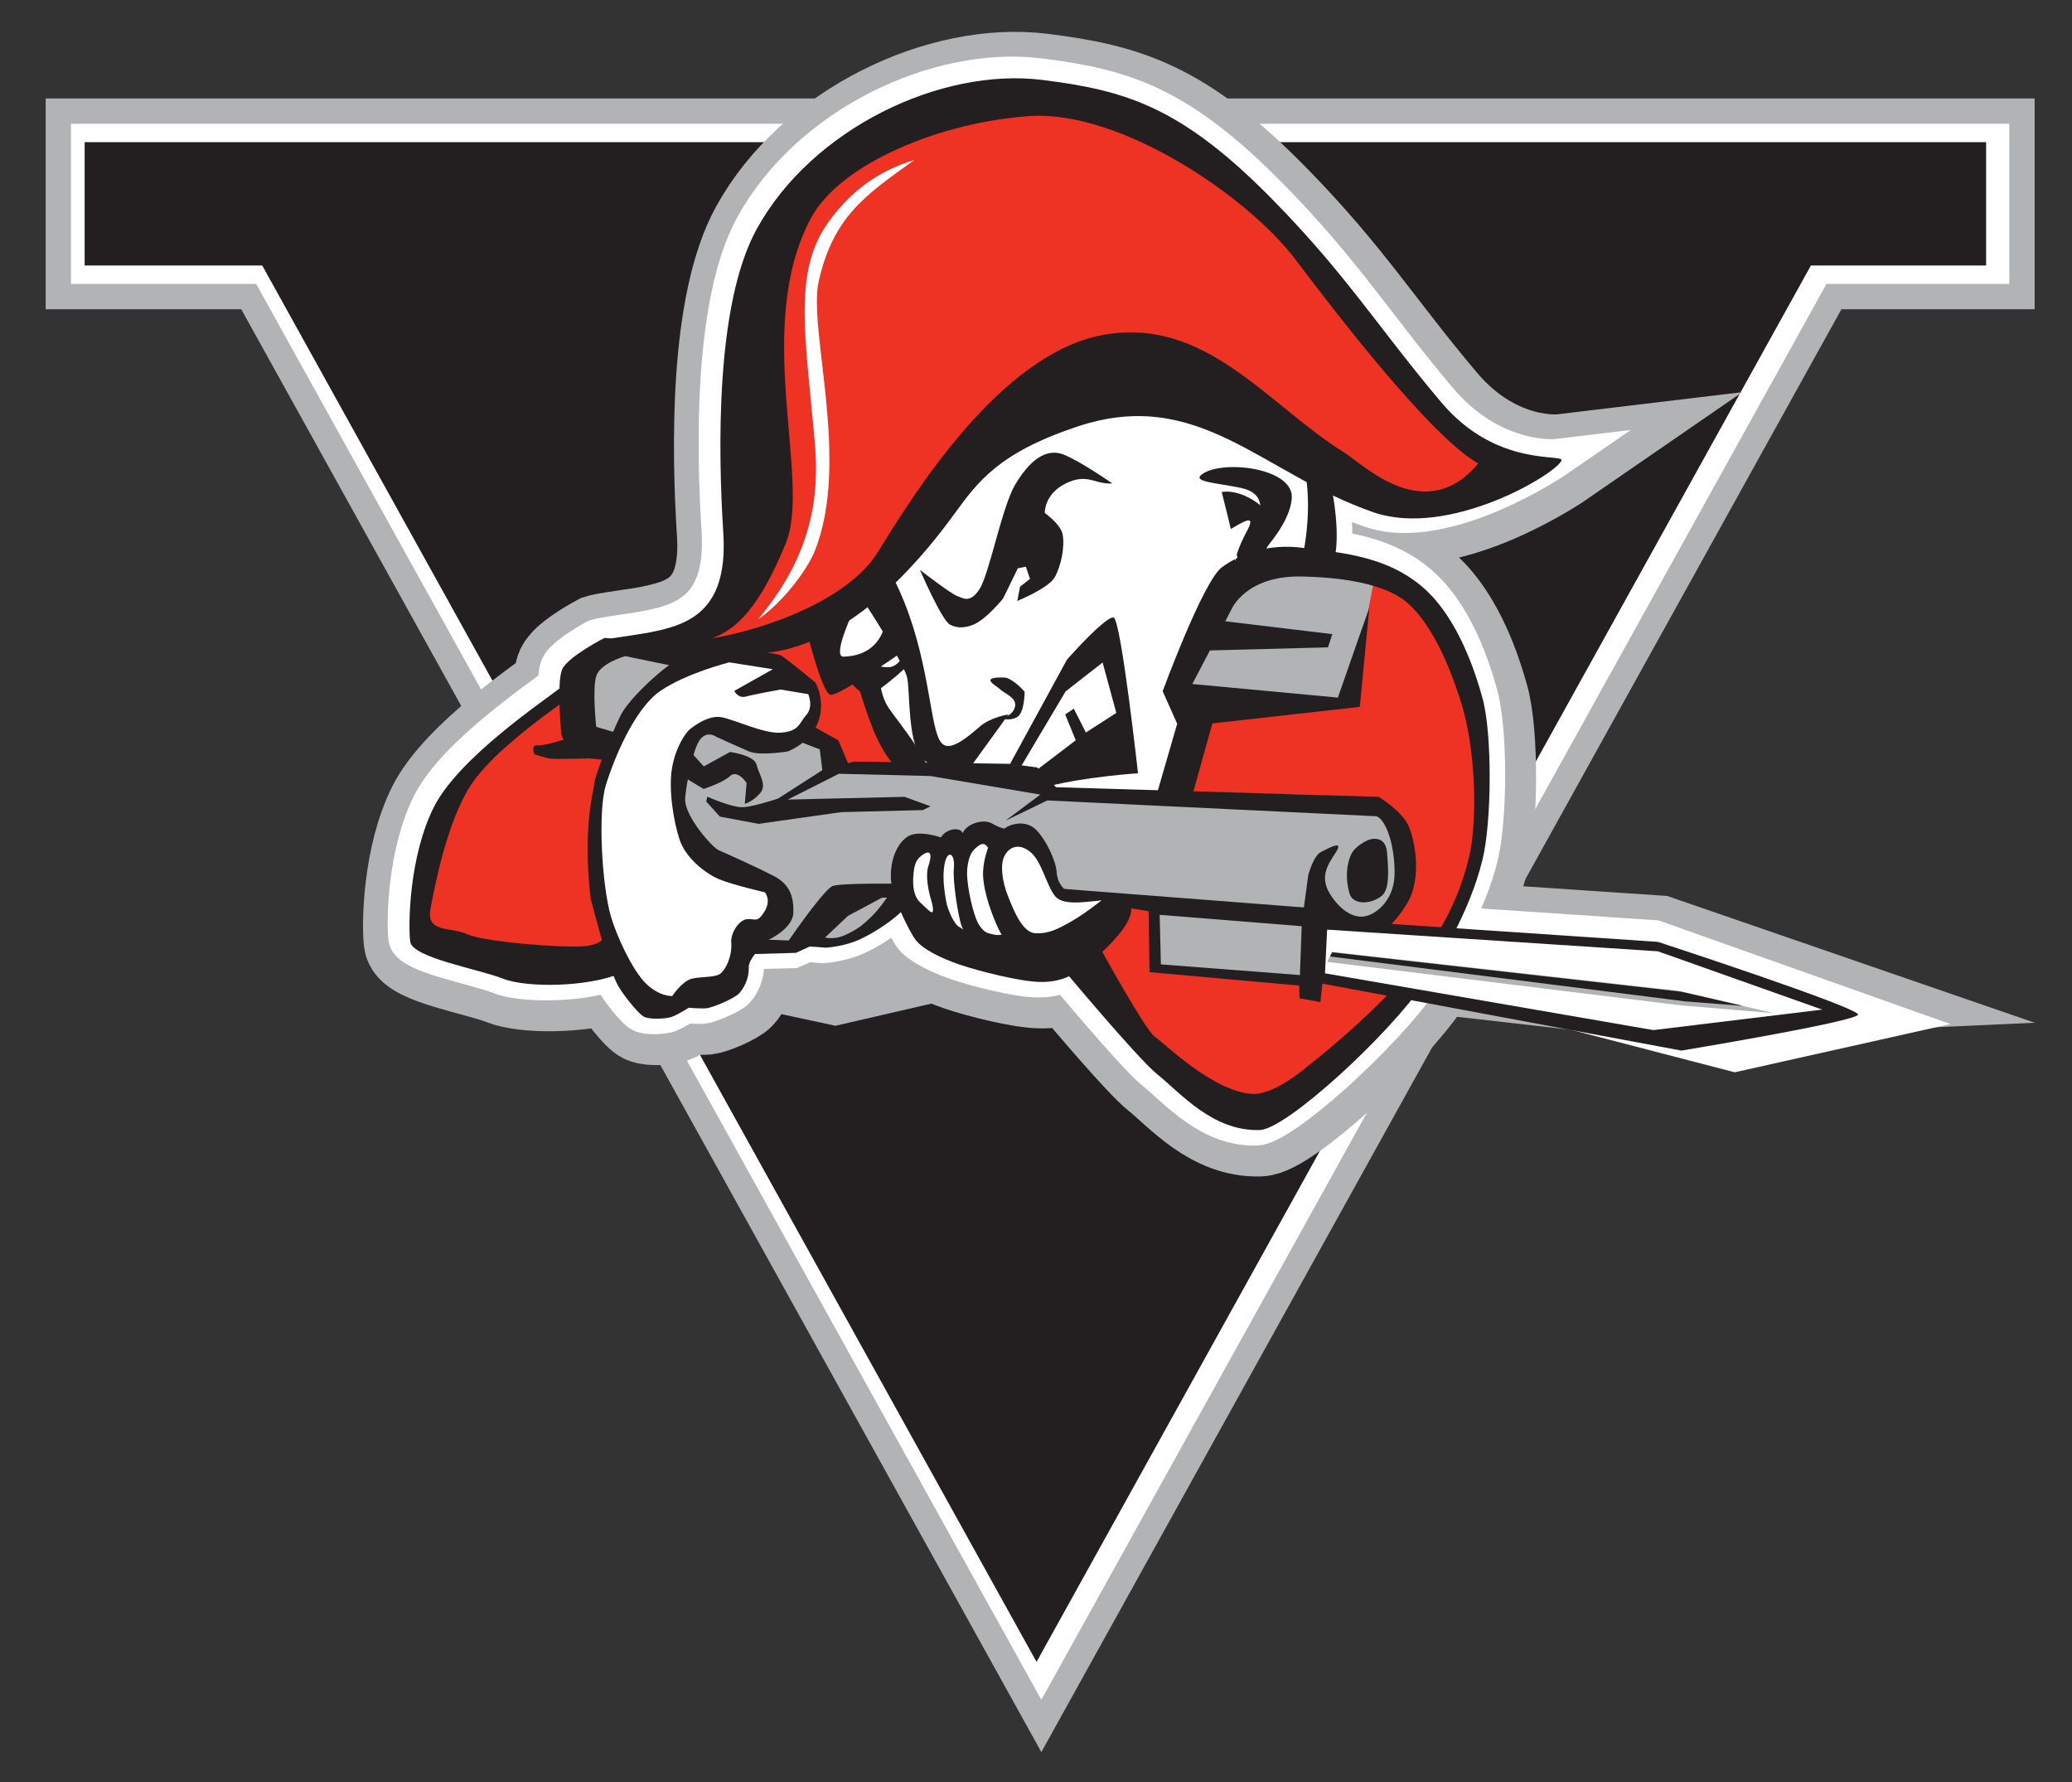 <?xml version="1.0" encoding="UTF-8"?>
<!-- Generator: Adobe Illustrator 14.0.0, SVG Export Plug-In . SVG Version: 6.00 Build 43363)  -->
<!DOCTYPE svg PUBLIC "-//W3C//DTD SVG 1.1//EN" "http://www.w3.org/Graphics/SVG/1.1/DTD/svg11.dtd">
<svg version="1.1" id="Layer_1" xmlns="http://www.w3.org/2000/svg" xmlns:xlink="http://www.w3.org/1999/xlink" x="0px" y="0px" width="250px" height="215px" viewBox="0 0 250 215" enable-background="new 0 0 250 215" xml:space="preserve">
<rect x="0" y="0" width="250" height="215" fill="#333333" stroke="none"/>
<g>
	<rect x="81.462" y="32.097" fill="#B1B3B5" width="95.779" height="21.002"/>
	<polyline fill="#231F20" points="219.07,32.035 125.646,200.508 32.217,32.035 10.788,32.035 10.788,17.155 107.767,17.155 107.767,32.035 86.621,32.035 125.646,102.157 164.378,32.035 143.236,32.035 143.236,17.155 240.213,17.155 240.213,32.035"/>
	<polygon fill="none" stroke="#B1B3B5" stroke-width="10.556" points="219.07,32.035 125.646,200.508 32.217,32.035 10.788,32.035 10.788,17.155 107.767,17.155 107.767,32.035 86.621,32.035 125.646,102.157 164.378,32.035 143.236,32.035 143.236,17.155 240.213,17.155 240.213,32.035"/>
	<polyline fill="#231F20" points="219.07,32.035 125.646,200.508 32.217,32.035 10.788,32.035 10.788,17.155 107.767,17.155 107.767,32.035 86.621,32.035 125.646,102.157 164.378,32.035 143.236,32.035 143.236,17.155 240.213,17.155 240.213,32.035"/>
	<polygon fill="none" stroke="#FFFFFF" stroke-width="4.441" points="219.07,32.035 125.646,200.508 32.217,32.035 10.788,32.035 10.788,17.155 107.767,17.155 107.767,32.035 86.621,32.035 125.646,102.157 164.378,32.035 143.236,32.035 143.236,17.155 240.213,17.155 240.213,32.035"/>
	<polyline fill="#231F20" points="218.496,32.035 125.067,200.508 31.642,32.035 10.213,32.035 10.213,17.155 107.211,17.155 107.211,32.035 86.047,32.035 125.067,102.157 163.804,32.035 142.657,32.035 142.657,17.155 239.637,17.155 239.637,32.035"/>
	<path fill="#B1B3B5" d="M97.662,114.216l-1.631,0.746l-4.945,0.104l-0.07,0.125c-0.385,0.521-0.695,1.061-0.672,1.472   c0.047,1.454-0.602,2.557-1.154,3.179c-0.552,0.621-3.189,1.721-3.936,1.806c-0.742,0.063-2.137-0.063-2.137-0.063   s-1.414,0.87-2.063,1.1c-0.621,0.226-2.494,0.351-3.287,0.02c-0.769-0.33-2.906-3.111-3.337-4.047   c-0.121-0.226-0.241-0.518-0.385-0.829l-0.144-0.042c-4.08,1.328-10.629,1.328-13.221,0.291   c-2.832-1.142-10.944-2.514-11.185-4.464c-0.264-1.95-0.144-10.333,2.879-16.289c3.026-5.956,13.345-12.828,15.097-14.238h0.023   c0.046-1.018,0.144-1.907,0.361-2.385c0.552-1.123,3.046-2.615,4.344-3.322l0.07-0.019c0.361-0.272,5.089-0.77,6.818-1.205   c4.414-0.937,8.757-2.844,8.182-11.83c-0.626-9.961-0.96-27.603,4.033-36.693c6.693-12.16,22.245-19.506,34.436-17.991   c10.128,1.266,16.872,3.236,28.03,14.669c8.857,9.052,12.576,15.299,20.159,24.262c6.697,7.929,14.472,6.997,14.472,6.997   s-13.56,9.359-22.654,6.247c-1.775-0.625-3.43-1.329-5.038-2.098l0.094-0.167c0.458,2.533,0.625,5.148,0.36,6.997l0.047,0.062   c3.792,0.579,8.209,1.702,11.569,5.311c1.752,1.888,4.223,5.501,6.096,12.307c1.2,4.359,1.104,15.027,0,19.487   c-0.746,3.05-1.969,5.793-3.217,8.282l24.382,1.64l15.937,5.497l-15.529,0.708l-27.357-3.112c-0.505,0.808-0.815,1.243-1.149,1.722   c-4.44,6.515-16.752,17.804-19.945,17.89c-5.734,0.163-9.6-4.526-12.381-6.744c-1.85-1.477-8.042-8.761-10.416-11.563l-0.241-0.229   c-1.149,0.521-2.28,0.707-3.527,0.664c-2.304-0.038-7.222-1.267-9.6-2.074c-2.374-0.809-4.441-1.869-5.28-2.905   c-0.432-0.518-1.177-1.908-1.85-3.404l-0.023-0.043c-1.27,1.228-3.287,2.514-4.821,3.241c-1.872,0.912-4.2,1.057-4.2,1.057   l-1.97-0.168"/>
	<path fill="none" stroke="#B1B3B5" stroke-width="11.203" stroke-miterlimit="6" d="M97.662,114.216l-1.631,0.746l-4.945,0.104   l-0.07,0.125c-0.385,0.521-0.695,1.061-0.672,1.472c0.047,1.454-0.602,2.557-1.154,3.179c-0.552,0.621-3.189,1.721-3.936,1.806   c-0.742,0.063-2.137-0.063-2.137-0.063s-1.414,0.87-2.063,1.1c-0.621,0.226-2.494,0.351-3.287,0.02   c-0.769-0.33-2.906-3.111-3.337-4.047c-0.121-0.226-0.241-0.518-0.385-0.829l-0.144-0.042c-4.08,1.328-10.629,1.328-13.221,0.291   c-2.832-1.142-10.944-2.514-11.185-4.464c-0.264-1.95-0.144-10.333,2.879-16.289c3.026-5.956,13.345-12.828,15.097-14.238h0.023   c0.046-1.018,0.144-1.907,0.361-2.385c0.552-1.123,3.046-2.615,4.344-3.322l0.07-0.019c0.361-0.272,5.089-0.77,6.818-1.205   c4.414-0.937,8.757-2.844,8.182-11.83c-0.626-9.961-0.96-27.603,4.033-36.693c6.693-12.16,22.245-19.506,34.436-17.991   c10.128,1.266,16.872,3.236,28.03,14.669c8.857,9.052,12.576,15.299,20.159,24.262c6.697,7.929,14.472,6.997,14.472,6.997   s-13.56,9.359-22.654,6.247c-1.775-0.625-3.43-1.329-5.038-2.098l0.094-0.167c0.458,2.533,0.625,5.148,0.36,6.997l0.047,0.062   c3.792,0.579,8.209,1.702,11.569,5.311c1.752,1.888,4.223,5.501,6.096,12.307c1.2,4.359,1.104,15.027,0,19.487   c-0.746,3.05-1.969,5.793-3.217,8.282l24.382,1.64l15.937,5.497l-15.529,0.708l-27.357-3.112c-0.505,0.808-0.815,1.243-1.149,1.722   c-4.44,6.515-16.752,17.804-19.945,17.89c-5.734,0.163-9.6-4.526-12.381-6.744c-1.85-1.477-8.042-8.761-10.416-11.563l-0.241-0.229   c-1.149,0.521-2.28,0.707-3.527,0.664c-2.304-0.038-7.222-1.267-9.6-2.074c-2.374-0.809-4.441-1.869-5.28-2.905   c-0.432-0.518-1.177-1.908-1.85-3.404l-0.023-0.043c-1.27,1.228-3.287,2.514-4.821,3.241c-1.872,0.912-4.2,1.057-4.2,1.057   l-1.97-0.168"/>
	<path fill="#FFFFFF" d="M97.278,113.843l-1.632,0.728l-4.945,0.123l-0.07,0.125c-0.384,0.52-0.672,1.06-0.672,1.472   c0.047,1.434-0.602,2.553-1.154,3.178c-0.524,0.604-3.189,1.722-3.936,1.803c-0.742,0.063-2.133-0.062-2.133-0.062   s-1.417,0.874-2.043,1.104c-0.645,0.226-2.494,0.349-3.287,0c-0.792-0.334-2.902-3.093-3.36-4.029   c-0.093-0.229-0.237-0.517-0.357-0.827l-0.144-0.043c-4.106,1.329-10.633,1.329-13.248,0.292   c-2.809-1.143-10.921-2.514-11.185-4.464c-0.265-1.95-0.144-10.334,2.878-16.29c3.026-5.959,13.368-12.828,15.097-14.257   l0.047,0.019c0.023-1.018,0.12-1.931,0.361-2.385c0.551-1.123,3.049-2.615,4.32-3.322l0.07-0.019   c0.361-0.272,5.089-0.789,6.818-1.205c4.413-0.937,8.757-2.844,8.182-11.83c-0.622-9.984-0.96-27.603,4.056-36.693   c6.674-12.16,22.222-19.506,34.44-17.991c10.128,1.263,16.845,3.236,28.03,14.669c8.854,9.048,12.576,15.295,20.136,24.261   c6.693,7.929,14.472,6.993,14.472,6.993s-13.563,9.362-22.658,6.228c-1.752-0.602-3.43-1.306-5.038-2.075l0.097-0.167   c0.479,2.533,0.622,5.147,0.382,6.993l0.026,0.062c3.815,0.583,8.205,1.702,11.565,5.315c1.752,1.869,4.246,5.501,6.096,12.307   c1.201,4.359,1.127,15.023,0.023,19.487c-0.742,3.05-1.966,5.789-3.24,8.279l24.386,1.64l27.595,9.798l-17.901,4.005l-37.319-9.692   c-0.501,0.808-0.144,0.229-0.454,0.706c-4.44,6.515-16.774,17.806-19.969,17.891c-5.734,0.163-9.596-4.526-12.381-6.749   c-1.85-1.472-8.038-8.756-10.415-11.576l-0.242-0.21c-1.149,0.521-2.28,0.685-3.503,0.665c-2.327-0.044-7.246-1.268-9.6-2.075   c-2.374-0.831-4.437-1.888-5.303-2.906c-0.431-0.521-1.173-1.907-1.822-3.402l-0.05-0.043c-1.247,1.224-3.287,2.514-4.821,3.239   c-1.872,0.891-4.176,1.057-4.176,1.057l-1.993-0.166"/>
	<path fill="none" stroke="#FFFFFF" stroke-width="4.486" stroke-miterlimit="6" d="M97.278,113.843l-1.632,0.728l-4.945,0.123   l-0.07,0.125c-0.384,0.52-0.672,1.06-0.672,1.472c0.047,1.434-0.602,2.553-1.154,3.178c-0.524,0.604-3.189,1.722-3.936,1.803   c-0.742,0.063-2.133-0.062-2.133-0.062s-1.417,0.874-2.043,1.104c-0.645,0.226-2.494,0.349-3.287,0   c-0.792-0.334-2.902-3.093-3.36-4.029c-0.093-0.229-0.237-0.517-0.357-0.827l-0.144-0.043c-4.106,1.329-10.633,1.329-13.248,0.292   c-2.809-1.143-10.921-2.514-11.185-4.464c-0.265-1.95-0.144-10.334,2.878-16.29c3.026-5.959,13.368-12.828,15.097-14.257   l0.047,0.019c0.023-1.018,0.12-1.931,0.361-2.385c0.551-1.123,3.049-2.615,4.32-3.322l0.07-0.019   c0.361-0.272,5.089-0.789,6.818-1.205c4.413-0.937,8.757-2.844,8.182-11.83c-0.622-9.984-0.96-27.603,4.056-36.693   c6.674-12.16,22.222-19.506,34.44-17.991c10.128,1.263,16.845,3.236,28.03,14.669c8.854,9.048,12.576,15.295,20.136,24.261   c6.693,7.929,14.472,6.993,14.472,6.993s-13.563,9.362-22.658,6.228c-1.752-0.602-3.43-1.306-5.038-2.075l0.097-0.167   c0.479,2.533,0.622,5.147,0.382,6.993l0.026,0.062c3.815,0.583,8.205,1.702,11.565,5.315c1.752,1.869,4.246,5.501,6.096,12.307   c1.201,4.359,1.127,15.023,0.023,19.487c-0.742,3.05-1.966,5.789-3.24,8.279l24.386,1.64l27.595,9.798l-17.901,4.005l-37.319-9.692   c-0.501,0.808-0.144,0.229-0.454,0.706c-4.44,6.515-16.774,17.806-19.969,17.891c-5.734,0.163-9.596-4.526-12.381-6.749   c-1.85-1.472-8.038-8.756-10.415-11.576l-0.242-0.21c-1.149,0.521-2.28,0.685-3.503,0.665c-2.327-0.044-7.246-1.268-9.6-2.075   c-2.374-0.831-4.437-1.888-5.303-2.906c-0.431-0.521-1.173-1.907-1.822-3.402l-0.05-0.043c-1.247,1.224-3.287,2.514-4.821,3.239   c-1.872,0.891-4.176,1.057-4.176,1.057l-1.993-0.166"/>
	<polyline fill="#EE3224" points="91.832,77.379 97.997,76.466 100.782,81.404 104.477,81.093 107.262,88.191 109.71,90.954 109.422,92.507 100.973,92.22 97.686,88.793 95.215,87.259 89.982,78.001"/>
	<polyline fill="#FFFFFF" points="99.846,75.219 99.846,80.783 103.541,80.161 105.701,84.167 109.71,90.954 116.982,92.694 124.539,93.735 126.388,95.581 139.97,95.891 143.668,89.104 145.202,83.855 142.421,81.093 147.988,71.214 153.531,67.811 159.099,67.811 159.099,56.708 138.101,42.512 122.693,51.148 107.79,69.742"/>
	<path fill="#231F20" d="M102.748,80.491c1.636,3.78,3.384,14.716,9.507,13.139c-0.408-2.366-3.481-5.999-4.993-8.159   c-1.2-1.721-1.177-4.292-1.177-4.292"/>
	<path fill="#EE3224" d="M160.155,67.772l11.495,4.856l7.293,17.059l0.602,8.403l-1.367,5.605l-3.551,10.167l-8.329,9.362   l-14.255,10.789l-14.591-8.112l-7.343-9.836l5.229-3.986l6.527-17.58l2.136-10.022c0,0-1.27-2.118-1.079-2.323   c0.218-0.229,4.561-10.19,4.561-10.19l8.279-4.755"/>
	<polyline fill="#B1B3B5" points="165.89,69.431 163.155,83.895 161.88,84.745 147.724,85.662 142.538,84.042 143.714,78.459 151.229,68.786 158.33,68.475"/>
	<path fill="#231F20" d="M147.437,68.436c2.229-1.62,5.567-2.906,9.863-2.327c4.293,0.583,10.87,0.875,15.478,5.813   c1.752,1.888,4.223,5.501,6.096,12.307c1.2,4.359,1.104,15.027,0,19.487c-1.586,6.516-5.447,12.557-6.935,14.736   c-4.44,6.515-16.752,17.804-19.945,17.89c-5.734,0.163-9.6-4.526-12.381-6.744c-2.305-1.85-11.353-12.681-11.353-12.681   l4.654-2.223c0,0,5.28,9.588,6.411,10.377c1.126,0.77,6.98,6.577,11.708,6.911c2.763,0.187,6.722-3.321,6.722-3.321   s6.838-5.248,12-11.143c4.654-5.314,6.476-9.941,7.486-14.051c1.007-4.11,0.886-12.638-0.862-18.43   c-2.043-6.663-4.371-10.252-6.29-12.055c-1.896-1.83-5.83-3.279-13.053-3.426c-6.722-0.125-8.427,3.923-8.427,3.923l-4.751,9.048   l17.567,1.64l2.351-6.744l1.441-4.091l-1.15,11.954l-17.785,1.993l-3.695,13.24l-4.463,0.291l3.912-13.488l-1.752-3.924   C140.284,83.397,145.179,70.076,147.437,68.436"/>
	<path fill="#231F20" d="M156.744,116.478l1.608,1.974l44.518,8.302c0,0,20.567-3.403,21.313-4.316   c0.552-0.727-24.145-8.8-24.145-8.8l-40.388-2.72"/>
	<polyline fill="#EE3224" points="73.086,89.955 68.984,88.96 69.248,83.646 65.048,86.098 53.673,97.262 50.239,111.832 56.241,114.092 69.225,117.309 74.431,115.732 72.15,104.337 71.983,96.89"/>
	<polyline fill="#B1B3B5" points="83.358,79.932 73.638,77.566 69.753,81.738 70.184,88.564 74.31,89.563 76.854,85.347 80.669,81.676"/>
	<polyline fill="#B1B3B5" points="97.255,87.465 100.541,90.371 100.973,92.22 110.98,92.818 122.549,93.319 127.421,94.979 134.522,95.352 159.507,95.934 166.464,97.363 169.658,103.404 168.435,108.781 164.884,111.808 159.868,111.186 134.837,108.217 107.044,108.968 103.517,113.303 97.95,113.967 93.63,113.886 90.728,112.204 95.071,108.925 93.175,106.746 86.742,103.404 82.038,98.114 82.709,89.333 86.959,87.507 90.798,89.127 95.215,89.769"/>
	<path fill="#231F20" d="M79.088,76.156c4.414-0.937,8.757-2.844,8.182-11.83c-0.626-9.961-0.96-27.603,4.033-36.693   c6.693-12.16,22.245-19.506,34.436-17.991c10.128,1.266,16.872,3.236,28.03,14.669c8.857,9.052,12.576,15.299,20.159,24.262   c6.697,7.929,14.856,6.104,14.472,6.997c-0.695,1.659-13.56,9.359-22.654,6.247c-13.534-4.669-21.117-15.299-35.876-10.314   c-9.387,3.154-11.881,6.597-14.81,10.625c-2.948,4.025-11.204,14.774-21.55,16.499c-10.318,1.741-15.38-0.913-19.871-1.061   C69.151,77.422,76.785,76.715,79.088,76.156"/>
	<path fill="#EE3224" d="M85.949,76.987c3.384-0.439,15.769-3.57,20.015-10.439c4.25-6.892,14.689-23.846,27.094-26.13   c12.431-2.284,19.871,8.427,29.183,14.215c2.258,1.411,9.721,8.948,16.127,1.287c-5.734-3.236-17.039-17.972-22.032-24.572   c-5.83-7.739-21.188-18.034-32.011-17.346c-10.823,0.703-22.968,5.726-26.496,12.346c-7.031,13.24,0.121,31.545-3.022,39.203   C91.687,73.207,88.878,75.946,85.949,76.987"/>
	<path fill="#231F20" d="M134.212,58.328c-2.138,0.144-2.976-1.305-5.618,0c-2.637,1.286-2.54,3.59-2.54,3.59l-5.016,10.276   c0,0-2.067,2.591-3.648,3.193c-0.792,0.311-1.779,0.498-2.762-0.019c-1.006-0.521-3.625-6.601-3.625-6.601s3.746,2.887,4.464,3.135   c0.699,0.249,1.562,0.956,2.711-0.812c1.177-1.783,2.716-9.918,4.297-12.595c2.234-3.776,4.297-4.296,5.905-3.632   C130.49,55.732,134.212,58.328,134.212,58.328"/>
	<path fill="#231F20" d="M124.278,69.847l-1.2,0.933l-0.338,1.725c0,0,3.745-1.515,4.51-2.844c0.77-1.329,1.251-3.714,0.963-5.19   c-0.314-1.472-2.761-3.007-2.761-3.007l-3.361,7.241l1.682-0.33"/>
	<path fill="#231F20" d="M107.79,69.742c3.959,7.72,4.27,16.021,5.303,18.928c0.575,1.62,1.441,2.261,5.062-0.956   c1.344-1.2,3.527-1.515,3.527-1.515l-4.7,6.495c0,0-4.227,0.688-5.832-1.348c-1.635-2.013-1.344-7.843-1.682-9.526   c-0.311-1.678-4.872-8.675-4.872-8.675"/>
	<path fill="#231F20" d="M121.877,92.158l6.865-12.58c0,0,2.396-2.719,4.102-4.168c0.695-0.602,1.295-0.999,1.535-0.893   c0.89,0.373,2.929,18.78,2.929,18.78s-6.169,0.396-10.776,1.558l-1.608-1.826l4.872-3.714l-1.271-3.115l1.034-0.704l1.46,2.883   l3.671-2.366l-1.654-6.08l-4.465,3.488l-5.399,9.087"/>
	<path fill="#231F20" d="M158.617,53.099c2.09,3.341,3.217,10.917,2.4,14.277c-0.505,1.993-1.367,0.851-4.079,0.936   c-3.192,0.082,0,0,0,0c2.374-10.501-0.745-15.38-1.274-17.723"/>
	<path fill="#231F20" d="M121.131,81.738c1.057,0.043,2.499,1.721,2.499,1.721s0,2.595-0.937,3.073   c-0.936,0.497-1.752,0.144-1.752,0.144s1.368-0.416,1.535-1.473c0.194-1.037-1.247-1.496-1.799-2.036   C120.102,82.651,118.109,81.676,121.131,81.738"/>
	<path fill="#231F20" d="M97.157,75.449c0,0,1.993,8.221,3.05,8.383c1.029,0.167,8.83-5.291,8.83-5.291l-2.09-4.297   c0,0,0,4.837-5.182,4.984c-1.294,0.02,0.839-4.693,0.839-4.693"/>
	<path fill="#231F20" d="M102.103,81.552c0,0,1.414,2.304,2.688,2.219c1.271-0.063,5.544-4.211,5.544-4.211l-1.321-0.458   c0,0-0.649,1.309-1.729,1.391c-1.057,0.062-2.207-0.416-2.207-0.416"/>
	<path fill="#231F20" d="M72.943,76.964c0,0-4.32,2.199-5.086,3.737c-0.746,1.534-0.12,7.906-0.12,7.906l1.029,2.7l4.274,0.373   l1.297-3.279l-2.4-0.707c0,0-0.505-4.65,0.023-6.185c0.552-1.535,3.481-2.347,3.481-2.347l6.263,1.29l3.959-1.309l0.792-0.913"/>
	<polyline fill="#231F20" points="147.242,74.89 160.754,76.509 160.226,78.106 144.052,78.521"/>
	<path fill="#231F20" d="M67.473,83.086c-1.752,1.41-12.071,8.283-15.097,14.238c-3.023,5.956-3.143,14.339-2.879,16.289   c0.241,1.95,8.353,3.322,11.185,4.464c2.832,1.12,10.268,1.037,14.23-0.664l-1.395-5.271c0,0-0.26,1.846-3.143,2.031   c-2.855,0.191-11.95-0.536-13.966-1.448c-2.016-0.938-5.039-0.086-4.464-3.136c0.599-3.03,2.16-11.395,5.423-15.648   c3.264-4.273,10.727-9.339,10.727-9.339"/>
	<path fill="#231F20" d="M68.168,89.189c0,0-2.568,0.828-3.36,0.746s-0.334,1.057-0.334,1.057s1.224,0.458,2.016,0.541   c0.765,0.085,4.701-0.039,4.701-0.039l0.458-0.956"/>
	<path fill="#231F20" d="M90.367,90.662c-1.391-0.602-3.936-1.764-3.936-1.764s-1.224-0.894-2.089,0.517   c-0.886,1.414-1.679,6.104-1.679,7.079c0.023,2.074,3.287,5.769,4.08,6.103c0.792,0.331,4.561,2.032,6.577,3.069   c1.989,1.019,2.471,2.533,2.401,4.483c-0.074,1.931-3.073,3.278-3.073,3.278s-2.327,2.099-2.304,3.236   c0.047,1.454-0.602,2.557-1.154,3.179c-0.552,0.621-3.189,1.721-3.936,1.806c-0.742,0.063-2.137-0.063-2.137-0.063   s-1.414,0.87-2.063,1.1c-0.621,0.226-2.494,0.351-3.287,0.02c-0.769-0.33-2.906-3.111-3.337-4.047   c-0.455-0.934-1.15-2.821-1.15-2.821l-2.016-7.408c-0.983-8.637,0.334-12.786,0.455-13.947s2.113-6.018,3.143-8.135   c1.034-2.098,5.4-6.142,7.657-7.245c2.257-1.119,10.99-0.517,11.783,0.023c0.815,0.517,4.079,3.216,4.079,3.216   s1.298,2.219,0.315,4.813c-1.01,2.576-3.648,3.508-3.648,3.508S91.734,91.221,90.367,90.662"/>
	<path fill="#FFFFFF" d="M94.135,88.401c-1.969,0.125-5.521-1.577-7.078-1.868c-1.562-0.272-3.217,0.994-3.769,1.41   c-0.552,0.416-1.802,2.242-2.21,4.775c-0.431,2.552,0.194,6.453,0.937,8.632c0.746,2.223,3.169,4.068,4.751,4.732   c1.585,0.664,5.521,1.577,5.521,1.577s0.815,0.913-0.047,2.323c-0.89,1.414-1.103,0.831-2.063,0.913   c-0.987,0.042-2.043,1.662-1.947,2.823c0.121,1.722-0.695,3.279-1.32,3.758c-0.599,0.478-2.304,0.33-3.431,0.602   c-1.15,0.268-2.374,2.094-2.374,2.094s-1.562,0.086-3.193-1.534c-1.655-1.64-3.504-5.706-4.2-8.054   c-1.104-3.818-1.585-12.657-0.625-15.811c0.959-3.155,3.458-9.301,6.624-11.437c3.143-2.137,8.279-3.423,8.279-3.423l5.256,0.828   l-4.654,2.618c0,0,0.455,0.932,1.391,0.684c0.959-0.272,4.2-0.851,4.2-0.851l3.337,0.56c0,0,0.672,1.495-0.241,2.509   C96.388,87.301,96.438,88.253,94.135,88.401"/>
	<path fill="#231F20" d="M83.261,90.643l1.659,1.826l3.166-1.744c0,0,2.929,0.392,3.194,1.534c0.264,1.142,1.316,2.428,0.431,3.446   c-0.913,1.038-1.849,1.286-1.849,1.286l0.218-2.529c0,0-1.08-1.663-1.993-0.831c-0.913,0.831-3.189,1.558-3.189,1.558l-2.619-1.577   "/>
	<polyline fill="#231F20" points="98.334,87.756 101.143,89.314 102.511,92.507 99.294,93.482 98.909,90.413 96.318,89.415"/>
	<path fill="#231F20" d="M85.351,96.121c0,0,2.976,1.348,4.343,1.266c1.344-0.085,4.176-1.037,4.176-1.037l5.377-3.446l3.815-1.018   l18.815,0.272l3.263,0.435l2.281,2.386l38.924,1.161c0,0,2.595,1.578,3.48,3.26c0.89,1.682,1.775,6.453,0.023,9.464   c-1.729,3.006-3.959,4.315-3.959,4.315l-5.4,0.354l-32.229-5.292l-21.837,0.063l-4.106,2.198l-3.287,3.093l-3,1.367l-5.785,0.167   l1.034-1.807l3.885,0.148c0,0,3.889-5.669,5.187-6.52c1.293-0.87,26.875,0.209,26.875,0.209l30.097,2.324l0.528-3.901   c0,0,0.622-2.366,1.558-2.801c0.937-0.458,2.809-1.539,1.752,0.082c-1.057,1.597-1.941,3.011-0.648,5.065   c1.298,2.032,2.906,2.902,4.227,2.615c1.34-0.272,3.551-1.974,3.528-5.253c0-3.279-0.987-6.309-2.161-6.806l-39.742-1.911   l-5.062,2.451l4.223-3.155l-13.271-2.241l-11.041-0.272l-6.166,3.116l14.087-0.334l3.143,1.143l-0.937,0.458l-9.84,0.249   l-9.958,1.41l-4.681-0.87l-1.655-1.83"/>
	<path fill="#231F20" d="M163.104,102.927c0.264-0.559,1.635-1.659,2.595-1.721c0.96-0.062,1.558,0.478,1.655,1.64   c0.07,1.162,0.431,4.024-0.459,5.062c-0.908,1.019-3.574,1.578-4.079-0.143C162.339,106.062,162.409,104.317,163.104,102.927"/>
	<path fill="#231F20" d="M166.079,101.369c0.65,0.936,0.961,2.657,0.891,4.588c-0.074,1.95-1.225,2.012-2.184,2.26   C165.815,106.225,166.515,105.024,166.079,101.369"/>
	<path fill="#231F20" d="M107.188,108.055c0,0-1.057,1.616-2.161,2.653c-1.08,1.037-1.631,1.453-3.143,2.141   c-1.511,0.66-2.688,0.163-2.688,0.163l-2.254,1.123l2.712,0.206c0,0,2.328-0.145,4.2-1.057c1.869-0.874,4.464-2.596,5.544-4.006   c1.052-1.434,0.478-1.391,0.478-1.391"/>
	<path fill="#FFFFFF" d="M131.189,108.199l2.207,0.393l-1.563,2.098l-6.958,2.634l-2.568-1.764c0,0-2.017-6.162-2.017-6.41   c-0.023-0.229,0.816-4.234,0.816-4.234l2.614,0.54l1.706,2.179l1.942,3.131l1.08,0.894"/>
	<path fill="#231F20" d="M121.154,100.001c0.746-0.622,2.642-1.123,3.889,0.144c1.224,1.266,2.355,3.714,2.448,5.066   c0.073,1.348,0.959,2.404,1.729,2.365c0.769-0.062,6.096,0.89,4.177,1.015c-1.943,0.124-5.066,0.813-6.096-0.475   c-1.057-1.29-1.632-4.339-3.073-5.396c-1.414-1.08-2.545-0.439-3.046,0.579c-0.505,0.999-0.314,2.991,0.501,4.981   c0.626,1.538,1.659,4.215,3.217,4.315c1.561,0.086,2.641-0.435,4.51-1.511c1.873-1.104,3.889-2.763,3.889-2.763l1.538-0.105   c0,0,5.109,0.459-2.665,7.39c-2.521,2.242-4.417,2.926-6.744,2.863c-2.304-0.038-7.222-1.267-9.6-2.074   c-2.374-0.809-4.441-1.869-5.28-2.905c-0.839-1.019-2.929-5.396-3.046-7.328c-0.12-1.907,0.455-4.129,1.942-5.186   c1.321-0.932,4.08,0.062,4.08,0.062c0.575-1.018,2.28-1.348,2.642-0.521c0.334-0.995,2.374-1.845,3.574-1.138   C120.941,100.063,121.038,99.834,121.154,100.001"/>
	<path fill="#FFFFFF" d="M120.844,112.763c-0.672-1.1-2.327-5.086-2.229-7.595c0.069-1.535,0.598-2.863,0.598-2.863   s-0.361-0.832-1.103-0.292c-0.746,0.521-1.201,1.08-1.391,2.658c-0.194,1.577,0.478,4.689,1.053,6.185   c0.505,1.329,1.25,1.678,1.441,1.721C119.406,112.62,120.246,112.931,120.844,112.763"/>
	<path fill="#FFFFFF" d="M116.022,111.707c-0.412-1.08-1.08-5.438-0.936-6.892c0.19-1.931-0.77-2.323-1.107-0.622   c-0.311,1.577-0.023,3.383,0.171,4.502c0.19,1.142,1.029,2.887,1.581,3.136C116.283,112.099,116.31,112.453,116.022,111.707"/>
	<path fill="#FFFFFF" d="M112.013,104.504c0.455-1.368,0.361-2.16-0.839-1.267c-0.723,0.56-0.89,1.224-0.987,2.615   c-0.047,0.894,0,2.242,0.843,3.03c0.839,0.789,1.15,1.143,1.391,1.185c0.264,0.039,0.144-0.788-0.074-1.495   C112.111,107.869,111.605,105.728,112.013,104.504"/>
	<path fill="#FFFFFF" d="M91.447,74.745c6.647-7.909,7.462-15.007,6.837-21.689c-1.174-13.011-2.591-20.481,1.779-26.398   c2.615-3.59,5.878-6.019,10.271-7.366c-5.761,4.168-9.744,6.702-11.546,14.631c-1.321,5.831,3.842,21.623-0.455,32.498   C97.352,68.872,94.422,72.69,91.447,74.745"/>
	<polyline fill="#231F20" points="138.579,109.422 160.035,111.788 157.852,119.01 138.699,117.29"/>
	<polyline fill="#231F20" points="159.049,109.442 156.601,111.998 156.795,120.444 159.313,120.899 160.489,110.005"/>
	<polyline fill="#FFFFFF" points="159.868,117.433 199.486,124.282 219.863,121.811 200.038,114.776 160.128,112.162"/>
	<polyline fill="#B1B3B5" points="139.923,110.377 140.066,116.353 156.842,117.643 157.059,111.746"/>
	<polyline fill="#B1B3B5" points="209.087,121.458 202.463,119.904 160.921,115.234 160.685,115.75 202.921,120.941"/>
	<polygon fill="none" stroke="#B1B3B5" stroke-width="0.737" stroke-miterlimit="16" points="209.087,121.458 202.463,119.904 160.921,115.234 160.685,115.75 202.921,120.941"/>
	<polyline fill="#231F20" points="210.286,121.357 202.87,119.655 160.73,114.9 160.489,115.402 203.329,120.817"/>
	<path fill="#231F20" d="M145.082,57.186c2.545-1.764,11.088-0.703,10.777,2.949c-0.338,3.632-4.033,6.663-5.545,9.277   c-1.487,2.592-0.672-0.334,0.742-4.048c1.441-3.714,1.705-5.874-1.414-6.515C146.547,58.223,143.737,58.122,145.082,57.186"/>
	<path fill="#231F20" d="M147.409,59.365c2.763-0.478,6.624,2.533,6.337,4.483c-0.289,1.95-3.695,7.036-4.344,3.9   C148.753,64.617,147.409,59.365,147.409,59.365"/>
	<path fill="#FFFFFF" d="M148.034,64.097c1.562-0.871,3.694-2.409,2.448-0.082c-1.248,2.304-1.465,3.671-1.465,3.671"/>
	<polyline fill="#B1B3B5" points="95.095,119.198 105.366,116.353 115.611,120.339 100.805,123.761 92.814,122.041"/>
</g>
</svg>